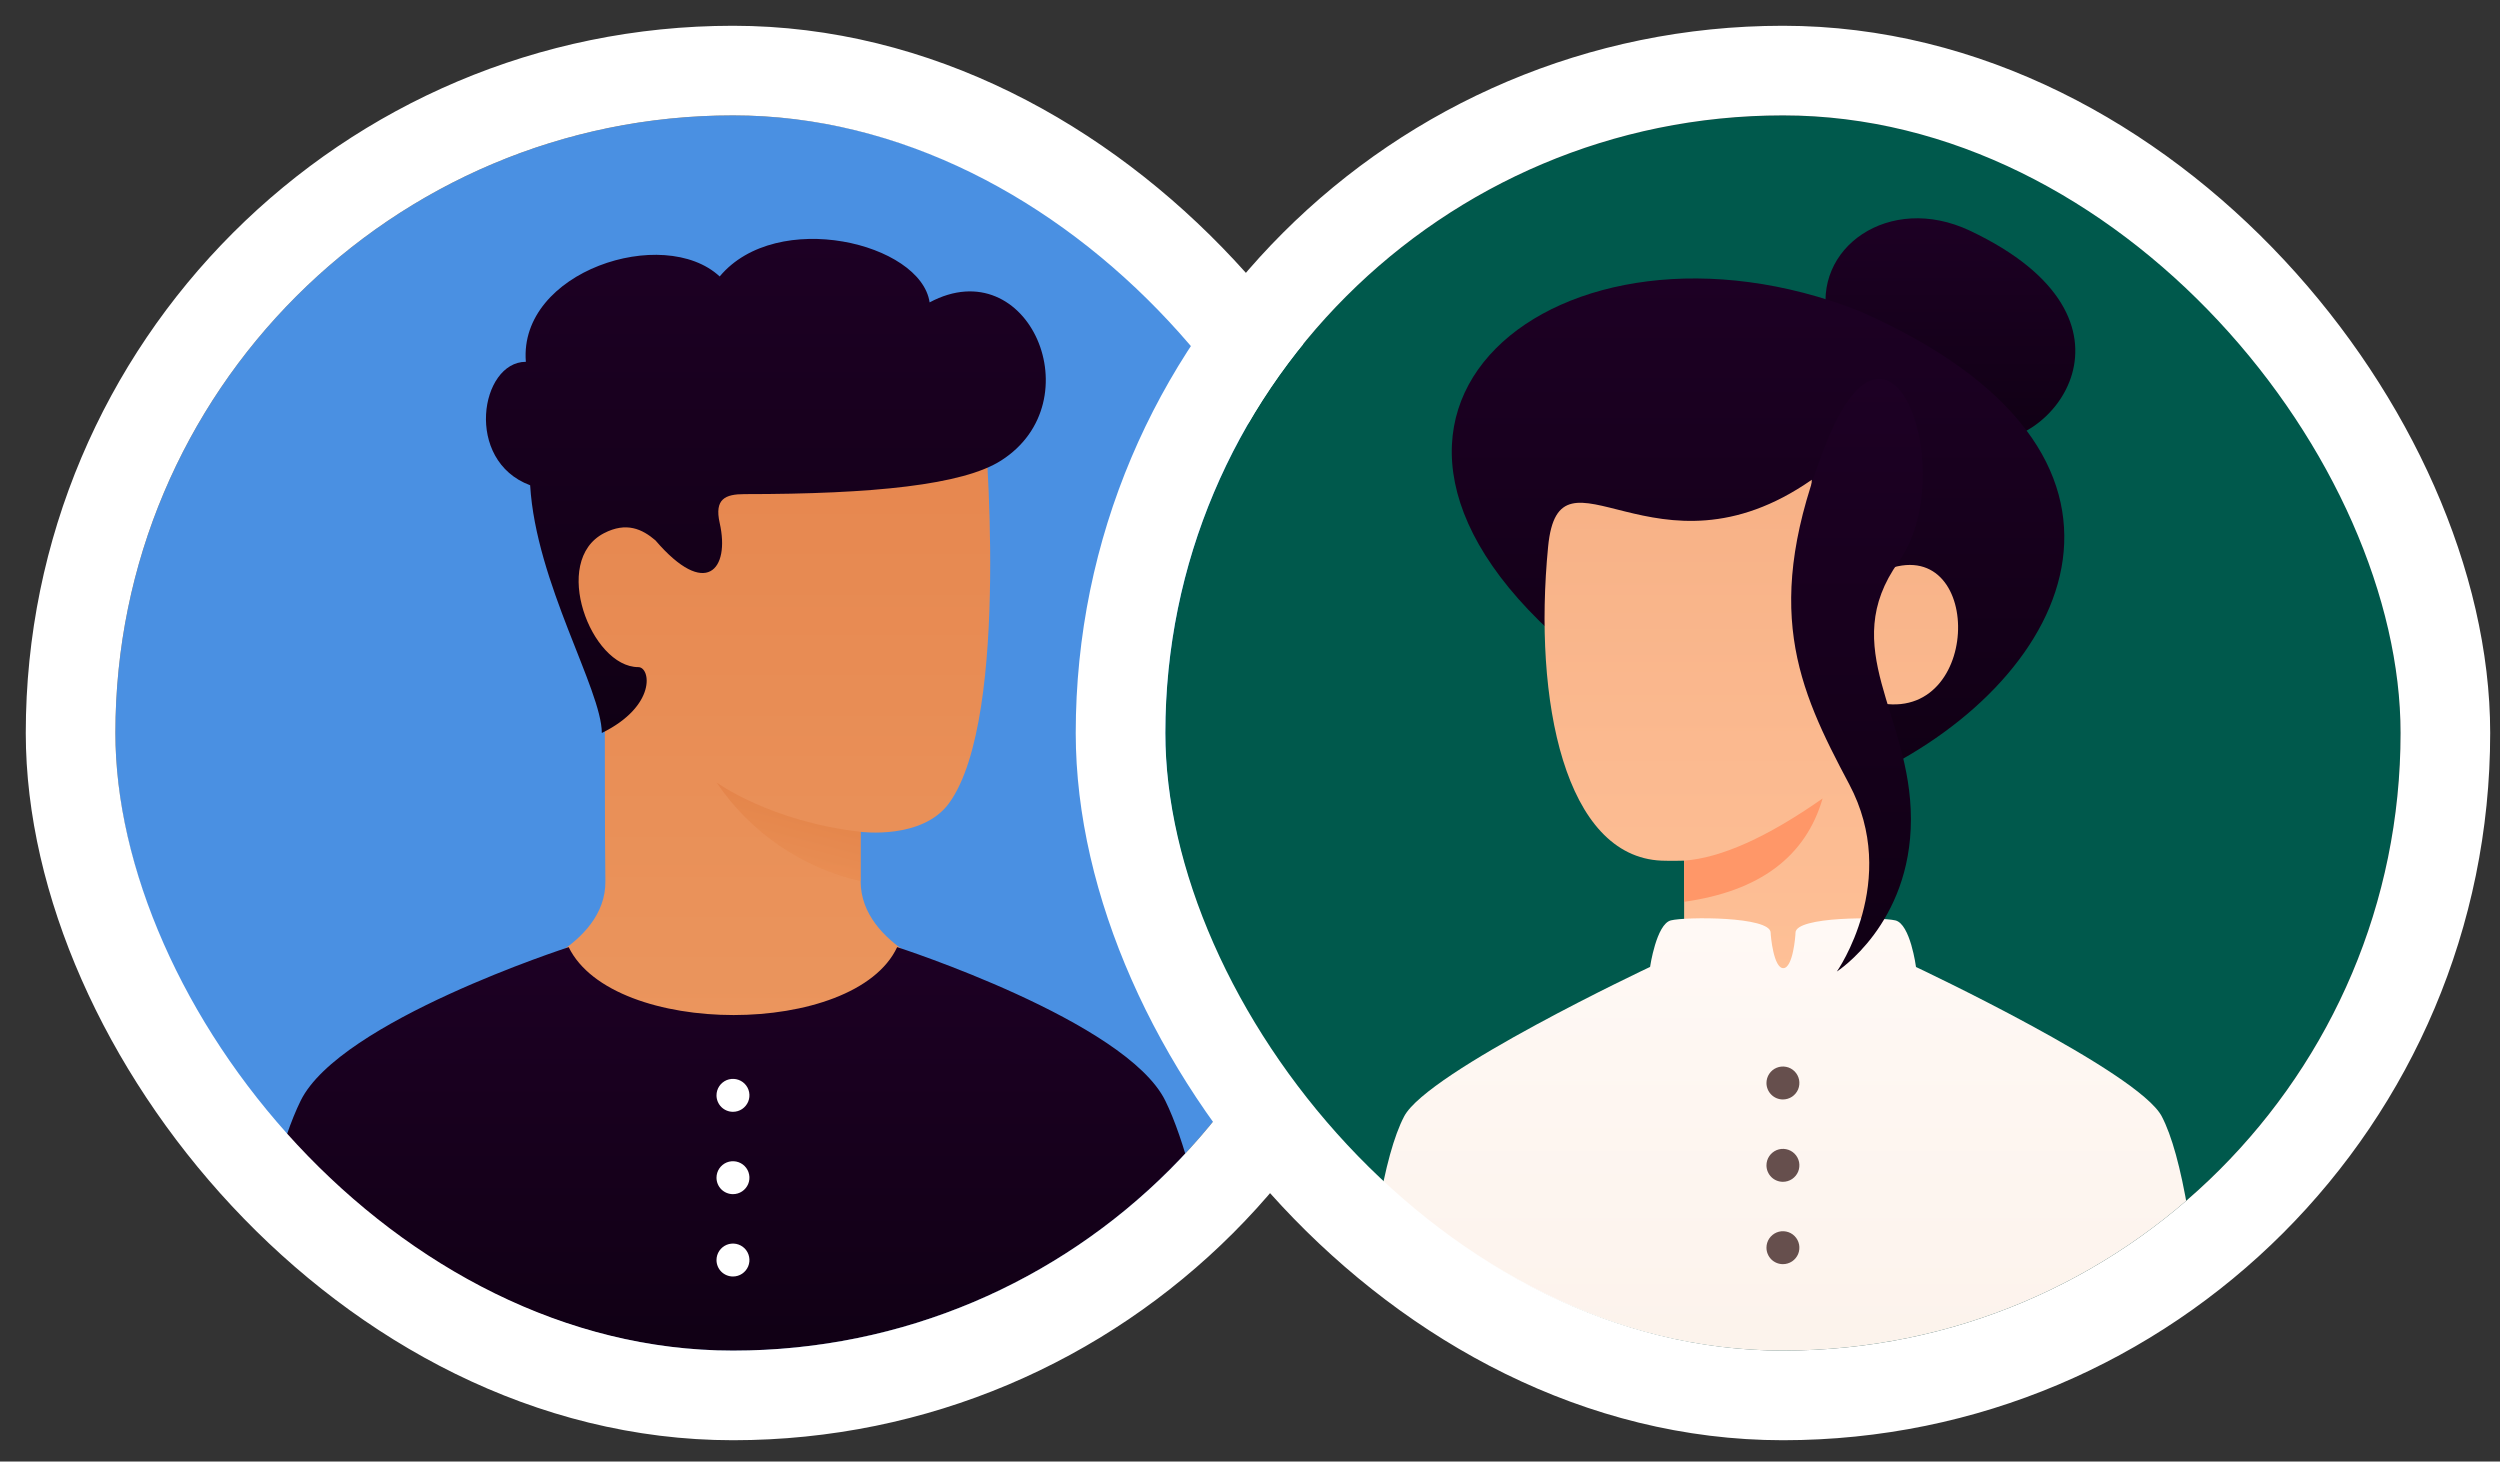 <svg width="65" height="38" viewBox="0 0 65 38" fill="none" xmlns="http://www.w3.org/2000/svg">
<rect x="0" y="0" width="65" height="38" fill="#333333" stroke="none"/>
<g clip-path="url(#clip0_8871_2441)">
<rect x="3" y="3" width="32.116" height="32.116" rx="16.058" fill="#4A90E2"/>
<path d="M22.377 21.627V22.912C22.377 24.625 24.839 25.374 24.839 25.374C24.839 25.374 22.002 27.515 19.058 27.515C16.114 27.515 13.277 25.374 13.277 25.374C13.277 25.374 15.759 24.625 15.74 22.912C15.72 21.199 15.733 20.193 15.72 17.258C14.186 15.269 14.284 13.935 15.123 12.996C17.934 9.851 25.589 10.922 25.589 10.922C25.589 10.922 26.303 18.629 24.679 20.878C23.983 21.841 22.377 21.627 22.377 21.627Z" fill="url(#paint0_linear_8871_2441)"/>
<path style="mix-blend-mode:multiply" opacity="0.6" d="M22.376 21.627C20.021 21.36 18.629 20.343 18.629 20.343C19.508 21.643 20.847 22.561 22.376 22.912V21.627Z" fill="url(#paint1_linear_8871_2441)"/>
<path d="M30.298 28.619C31.317 30.691 31.904 35.47 31.904 35.47H6.211C6.211 35.47 6.798 30.691 7.817 28.619C8.836 26.547 14.786 24.626 14.786 24.626C15.933 26.98 22.227 26.98 23.326 24.625C23.326 24.625 29.279 26.547 30.298 28.619Z" fill="url(#paint2_linear_8871_2441)"/>
<path d="M18.629 32.761C18.629 32.676 18.654 32.594 18.701 32.523C18.748 32.453 18.815 32.398 18.893 32.365C18.971 32.333 19.058 32.325 19.141 32.341C19.224 32.358 19.3 32.398 19.36 32.458C19.42 32.518 19.461 32.595 19.477 32.678C19.494 32.761 19.485 32.847 19.453 32.925C19.42 33.003 19.365 33.07 19.295 33.117C19.225 33.164 19.142 33.189 19.057 33.189C18.944 33.189 18.835 33.144 18.754 33.064C18.674 32.984 18.629 32.875 18.629 32.761ZM18.629 30.62C18.629 30.535 18.654 30.453 18.701 30.382C18.748 30.312 18.815 30.257 18.893 30.224C18.971 30.192 19.058 30.184 19.141 30.2C19.224 30.217 19.3 30.257 19.36 30.317C19.42 30.377 19.461 30.453 19.477 30.537C19.494 30.62 19.485 30.706 19.453 30.784C19.42 30.862 19.365 30.929 19.295 30.976C19.225 31.023 19.142 31.048 19.057 31.048C18.944 31.048 18.835 31.003 18.754 30.923C18.674 30.843 18.629 30.734 18.629 30.62ZM18.629 28.479C18.629 28.394 18.654 28.311 18.701 28.241C18.748 28.171 18.815 28.116 18.893 28.083C18.971 28.051 19.058 28.043 19.141 28.059C19.224 28.076 19.3 28.116 19.36 28.176C19.42 28.236 19.461 28.312 19.477 28.395C19.494 28.479 19.485 28.565 19.453 28.643C19.42 28.721 19.365 28.788 19.295 28.835C19.225 28.882 19.142 28.907 19.057 28.907C18.944 28.907 18.835 28.862 18.754 28.782C18.674 28.701 18.629 28.593 18.629 28.479Z" fill="white"/>
<path d="M17.041 14.049C16.7 13.757 16.287 13.56 15.702 13.864C14.316 14.583 15.365 17.345 16.596 17.345C16.917 17.345 17.077 18.354 15.647 19.058C15.647 17.934 13.934 15.151 13.784 12.617C12.06 11.975 12.489 9.407 13.672 9.407C13.483 7.053 17.253 5.837 18.712 7.188C20.197 5.409 23.944 6.319 24.17 7.862C26.746 6.487 28.44 10.44 26.027 11.975C25.035 12.607 22.712 12.847 19.36 12.847C18.854 12.847 18.571 12.973 18.712 13.598C18.986 14.811 18.35 15.575 17.041 14.049Z" fill="url(#paint3_linear_8871_2441)"/>
</g>
<rect x="1.835" y="1.835" width="34.446" height="34.446" rx="17.223" stroke="white" stroke-width="2.33"/>
<g clip-path="url(#clip1_8871_2441)">
<rect x="30.299" y="3" width="32.116" height="32.116" rx="16.058" fill="#00594C"/>
<path d="M47.52 8.321C47.092 6.447 49.123 5.009 51.214 5.996C56.138 8.321 53.281 11.8 51.514 11.425C49.748 11.05 47.949 10.194 47.52 8.321Z" fill="url(#paint4_linear_8871_2441)"/>
<path d="M48.712 20.129C46.413 21.234 46.077 21.174 41.005 17.024C33.35 10.761 40.576 5.034 48.338 8.085C56.742 11.778 53.926 17.624 48.712 20.129Z" fill="url(#paint5_linear_8871_2441)"/>
<path d="M48.926 24.518C48.141 26.231 47.142 27.087 46.357 27.087C45.572 27.087 44.572 26.231 43.787 24.518V22.377C43.787 22.377 43.438 22.387 43.199 22.377C40.694 22.27 39.858 18.241 40.251 14.213C40.538 11.262 43.038 15.311 47.106 12.474C46.945 15.579 48.284 15.258 48.872 14.883C51.549 13.652 51.602 18.683 48.957 18.293C48.958 18.347 48.947 20.422 48.926 24.518Z" fill="url(#paint6_linear_8871_2441)"/>
<path d="M43.787 22.377C44.751 22.305 45.951 21.767 47.388 20.76C46.947 22.277 45.747 23.172 43.787 23.447V22.377Z" fill="#FF9768"/>
<path d="M42.902 25.14C42.902 25.14 43.064 24.025 43.443 23.93C43.821 23.834 46.035 23.823 46.037 24.251C46.037 24.33 46.113 25.172 46.365 25.172C46.618 25.172 46.683 24.329 46.683 24.251C46.685 23.823 48.886 23.839 49.278 23.93C49.669 24.02 49.816 25.142 49.816 25.142C49.816 25.142 55.597 27.864 56.206 29.026C56.729 30.025 57.121 32.345 57.383 35.984H35.33C35.592 32.345 35.984 30.025 36.508 29.026C37.116 27.864 42.902 25.14 42.902 25.14Z" fill="url(#paint7_linear_8871_2441)"/>
<path d="M45.928 32.44C45.928 32.355 45.953 32.272 46 32.202C46.047 32.132 46.114 32.077 46.192 32.044C46.27 32.012 46.356 32.003 46.44 32.02C46.523 32.036 46.599 32.077 46.659 32.137C46.719 32.197 46.759 32.273 46.776 32.356C46.792 32.439 46.784 32.526 46.752 32.604C46.719 32.682 46.664 32.749 46.594 32.796C46.523 32.843 46.441 32.868 46.356 32.868C46.242 32.868 46.133 32.823 46.053 32.743C45.973 32.662 45.928 32.553 45.928 32.44ZM45.928 30.299C45.928 30.214 45.953 30.131 46 30.061C46.047 29.991 46.114 29.936 46.192 29.903C46.27 29.871 46.356 29.862 46.44 29.879C46.523 29.895 46.599 29.936 46.659 29.996C46.719 30.056 46.759 30.132 46.776 30.215C46.792 30.298 46.784 30.384 46.752 30.463C46.719 30.541 46.664 30.608 46.594 30.655C46.523 30.702 46.441 30.727 46.356 30.727C46.242 30.727 46.133 30.682 46.053 30.602C45.973 30.521 45.928 30.412 45.928 30.299ZM45.928 28.158C45.928 28.073 45.953 27.99 46 27.92C46.047 27.849 46.114 27.794 46.192 27.762C46.27 27.73 46.356 27.721 46.44 27.738C46.523 27.754 46.599 27.795 46.659 27.855C46.719 27.915 46.759 27.991 46.776 28.074C46.792 28.157 46.784 28.243 46.752 28.322C46.719 28.4 46.664 28.467 46.594 28.514C46.523 28.561 46.441 28.586 46.356 28.586C46.242 28.586 46.133 28.541 46.053 28.46C45.973 28.38 45.928 28.271 45.928 28.158Z" fill="#664F4D"/>
<path d="M47.49 11.503C45.777 15.785 46.741 17.873 48.079 20.389C49.417 22.904 47.758 25.26 47.758 25.26C47.758 25.26 49.684 24.029 49.684 21.299C49.684 18.569 47.758 16.856 49.363 14.608C50.969 12.36 49.203 7.221 47.49 11.503Z" fill="url(#paint8_linear_8871_2441)"/>
</g>
<rect x="29.134" y="1.835" width="34.446" height="34.446" rx="17.223" stroke="white" stroke-width="2.33"/>
<defs>
<linearGradient id="paint0_linear_8871_2441" x1="19.511" y1="10.746" x2="19.511" y2="27.515" gradientUnits="userSpaceOnUse">
<stop stop-color="#E6864E"/>
<stop offset="1" stop-color="#EB965E"/>
</linearGradient>
<linearGradient id="paint1_linear_8871_2441" x1="21.668" y1="20.826" x2="21.011" y2="23.311" gradientUnits="userSpaceOnUse">
<stop stop-color="#E07A3F"/>
<stop offset="1" stop-color="#EB9154"/>
</linearGradient>
<linearGradient id="paint2_linear_8871_2441" x1="19.057" y1="24.625" x2="19.057" y2="35.47" gradientUnits="userSpaceOnUse">
<stop stop-color="#1D0024"/>
<stop offset="1" stop-color="#100014"/>
</linearGradient>
<linearGradient id="paint3_linear_8871_2441" x1="19.913" y1="6.211" x2="19.913" y2="19.058" gradientUnits="userSpaceOnUse">
<stop stop-color="#1D0024"/>
<stop offset="1" stop-color="#100014"/>
</linearGradient>
<linearGradient id="paint4_linear_8871_2441" x1="50.711" y1="5.676" x2="50.711" y2="11.453" gradientUnits="userSpaceOnUse">
<stop stop-color="#1D0024"/>
<stop offset="1" stop-color="#100014"/>
</linearGradient>
<linearGradient id="paint5_linear_8871_2441" x1="45.709" y1="7.24" x2="45.709" y2="20.737" gradientUnits="userSpaceOnUse">
<stop stop-color="#1D0024"/>
<stop offset="1" stop-color="#100014"/>
</linearGradient>
<linearGradient id="paint6_linear_8871_2441" x1="45.534" y1="12.474" x2="45.534" y2="27.087" gradientUnits="userSpaceOnUse">
<stop stop-color="#F7B186"/>
<stop offset="1" stop-color="#FFC299"/>
</linearGradient>
<linearGradient id="paint7_linear_8871_2441" x1="46.357" y1="35.984" x2="46.357" y2="23.875" gradientUnits="userSpaceOnUse">
<stop stop-color="#FCF2EB"/>
<stop offset="1" stop-color="#FFF9F5"/>
</linearGradient>
<linearGradient id="paint8_linear_8871_2441" x1="48.282" y1="9.852" x2="48.282" y2="25.26" gradientUnits="userSpaceOnUse">
<stop stop-color="#1D0024"/>
<stop offset="1" stop-color="#100014"/>
</linearGradient>
<clipPath id="clip0_8871_2441">
<rect x="3" y="3" width="32.116" height="32.116" rx="16.058" fill="white"/>
</clipPath>
<clipPath id="clip1_8871_2441">
<rect x="30.299" y="3" width="32.116" height="32.116" rx="16.058" fill="white"/>
</clipPath>
</defs>
</svg>
